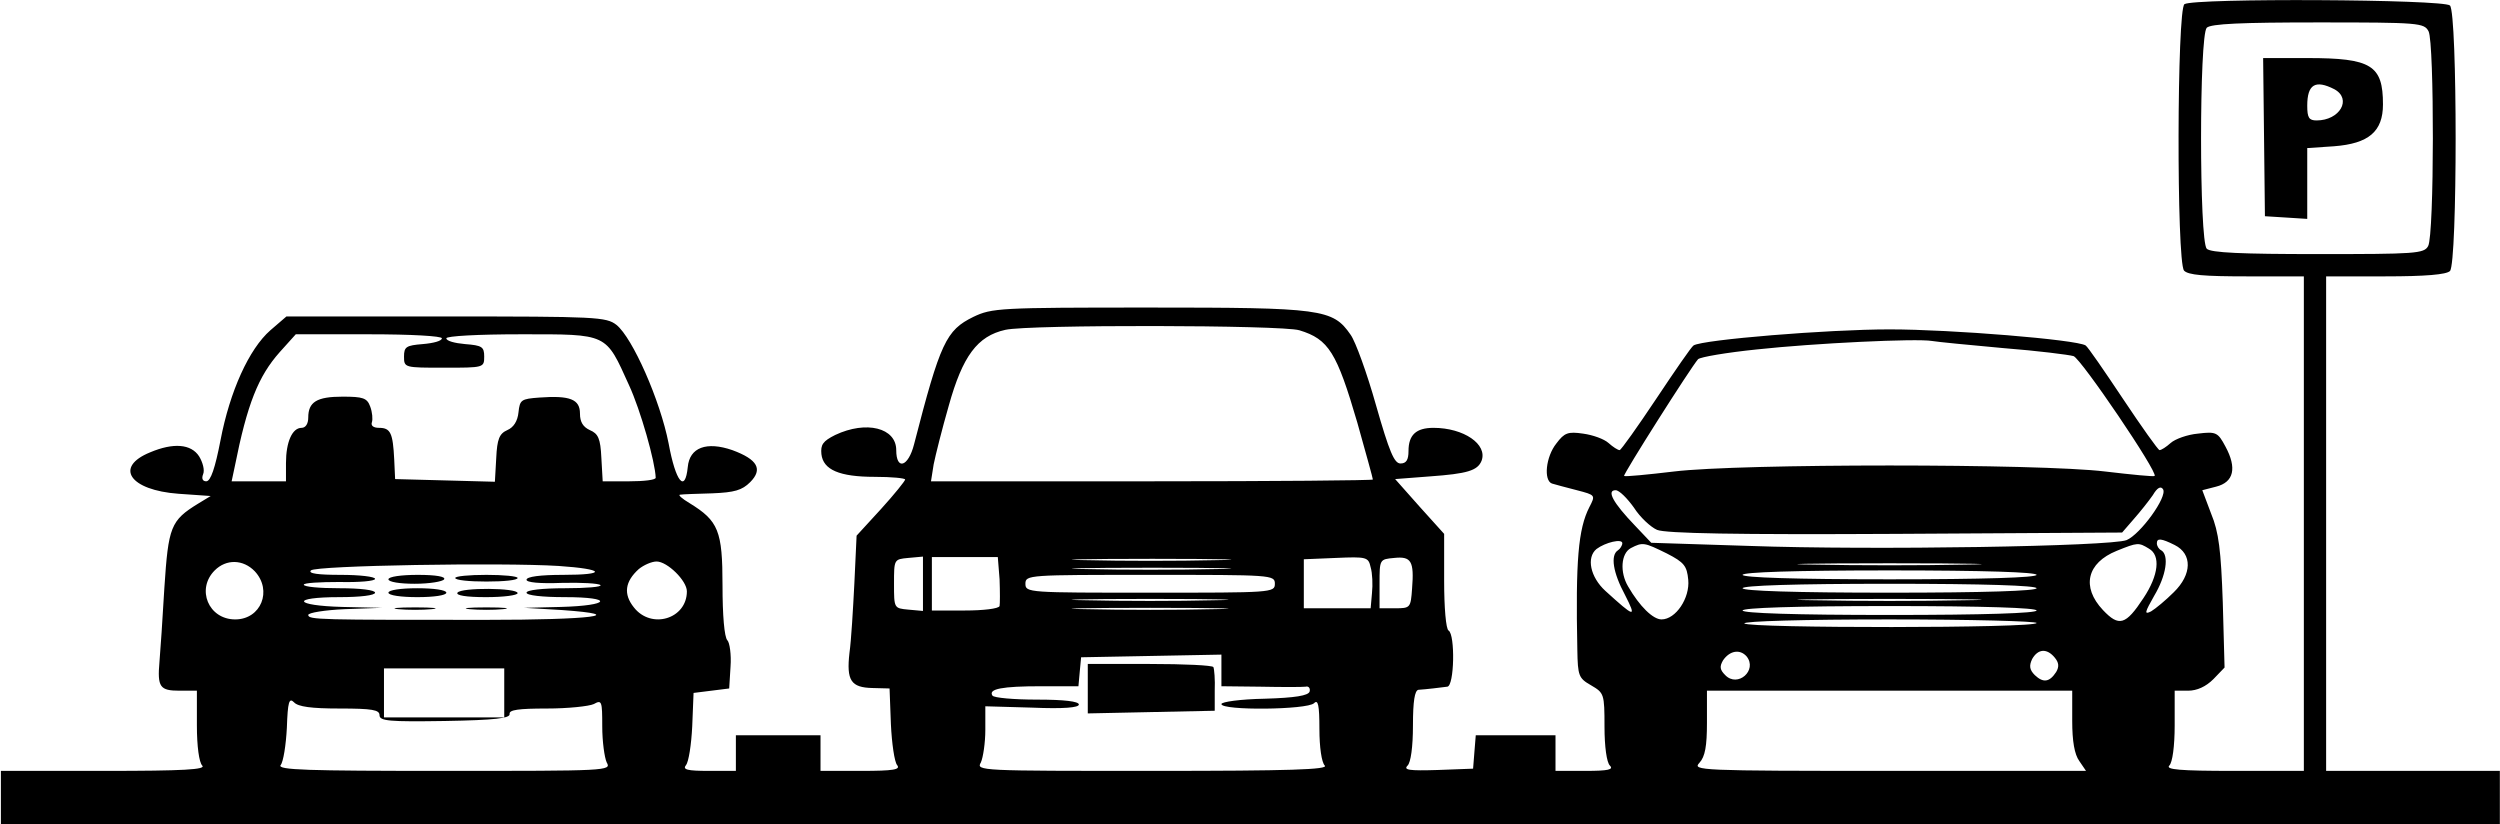 <svg width="2617" height="863" viewBox="0 0 2617 863" fill="none" xmlns="http://www.w3.org/2000/svg">
<path d="M2564.62 5.749C2572.54 13.677 2572.54 275.776 2564.62 283.704C2560.89 287.435 2538.97 289.3 2497 289.3H2434.99V548.135V806.969H2525.91H2616.84V834.951V862.933H1308.89H0.933V834.951V806.969H109.113C193.046 806.969 215.894 805.57 211.698 801.372C208.434 798.108 206.102 781.318 206.102 759.399V723.022H187.917C167.4 723.022 164.602 719.291 166.934 692.709C167.866 682.448 170.198 647.471 172.063 615.291C176.259 551.399 178.591 544.87 207.501 527.148L220.557 519.22L186.984 516.888C135.692 513.157 119.372 488.906 157.141 473.516C181.389 463.256 200.04 464.655 208.434 477.713C212.164 483.776 214.495 492.17 212.63 496.368C210.765 501.031 212.164 503.83 215.894 503.83C220.557 503.83 225.22 489.839 230.816 460.924C240.608 409.623 260.658 365.318 283.041 345.731L299.827 331.274H466.76C624.368 331.274 634.626 331.74 645.351 340.135C662.138 353.659 691.048 418.951 699.907 464.188C707.368 504.762 717.16 516.422 719.958 488.906C721.823 468.386 739.542 461.857 766.588 471.184C793.166 480.978 798.762 491.238 785.239 504.762C776.846 513.157 768.919 515.489 745.604 516.422C729.75 516.888 714.363 517.354 712.031 517.821C709.233 517.821 713.896 522.018 721.823 526.682C752.132 545.336 756.329 555.596 756.329 612.96C756.329 643.74 758.194 667.058 761.458 670.323C763.79 672.655 765.655 685.247 764.722 697.839L763.323 720.691L744.672 723.022L726.02 725.354L724.621 760.332C723.688 779.453 720.891 797.641 718.093 800.906C714.363 805.57 719.026 806.969 741.874 806.969H770.318V788.314V769.659H814.616H858.914V788.314V806.969H901.346C935.852 806.969 942.847 805.57 939.116 800.906C936.318 797.641 933.521 778.054 932.588 758L931.189 720.691L913.47 720.224C890.622 719.758 885.959 712.296 889.223 683.381C891.088 670.323 892.953 637.677 894.352 610.628L896.683 560.726L922.33 532.744C936.318 517.354 947.51 503.363 947.51 501.964C947.51 500.565 933.521 499.166 915.802 499.166C878.498 499.166 861.711 491.704 859.846 475.381C858.914 465.587 861.245 461.857 874.301 455.327C906.942 439.937 938.184 447.865 938.184 471.184C938.184 492.637 950.774 488.906 956.835 465.121C984.347 358.323 990.409 345.731 1018.85 331.74C1038.44 322.413 1045.9 321.946 1203.04 321.946C1383.49 321.946 1395.15 323.345 1413.8 350.395C1418.93 357.39 1431.06 390.969 1440.38 424.081C1454.37 473.049 1459.5 485.175 1466.03 485.175C1472.09 485.175 1474.42 481.444 1474.42 472.117C1474.42 455.327 1482.35 447.865 1500.53 447.865C1532.24 447.865 1557.42 465.121 1550.89 482.377C1546.7 492.637 1535.97 495.901 1496.8 498.7L1460.43 501.498L1486.08 530.413L1511.73 558.861V608.296C1511.73 635.812 1513.59 658.664 1516.39 660.063C1523.38 664.26 1522.45 718.359 1514.99 718.825C1507.99 719.758 1492.61 721.623 1484.68 722.09C1480.95 723.022 1479.08 733.749 1479.08 759.399C1479.08 782.251 1476.75 798.108 1473.49 801.372C1468.83 806.036 1474.89 806.969 1504.73 806.036L1542.03 804.637L1543.43 786.915L1544.83 769.659H1586.8H1628.3V788.314V806.969H1659.54C1683.79 806.969 1689.38 805.57 1685.19 801.372C1681.92 798.108 1679.59 781.785 1679.59 760.798C1679.59 726.287 1679.12 725.354 1665.6 717.426C1652.55 709.964 1651.61 707.632 1651.15 680.117C1649.28 586.843 1652.08 553.731 1663.74 530.879C1670.27 518.287 1670.27 518.287 1650.68 513.157C1639.49 510.359 1627.83 507.094 1624.57 506.161C1615.71 502.897 1618.04 478.179 1629.23 464.188C1637.62 452.996 1641.35 451.596 1657.21 453.928C1667.47 455.327 1679.12 459.525 1683.79 463.722C1688.45 467.919 1693.58 471.184 1695.45 471.184C1696.84 471.184 1714.1 446.933 1733.68 417.552C1753.27 388.17 1770.52 362.987 1772.85 361.587C1782.64 355.525 1913.2 344.798 1978.02 344.798C2042.83 344.798 2173.4 355.525 2183.19 361.587C2185.52 362.987 2202.77 388.17 2222.36 417.552C2241.94 446.933 2259.19 471.184 2260.59 471.184C2262.46 471.184 2267.59 467.919 2272.25 463.722C2276.91 459.525 2289.97 454.861 2300.69 453.928C2319.81 451.596 2321.68 452.529 2329.6 467.453C2341.73 489.839 2338.46 504.762 2319.81 509.426L2305.36 513.157L2314.68 537.874C2322.61 556.996 2324.94 576.117 2326.81 630.682L2328.67 698.771L2317.01 710.897C2309.09 718.825 2299.76 723.022 2290.44 723.022H2276.45V759.399C2276.45 781.318 2274.12 798.108 2270.85 801.372C2266.66 805.57 2281.58 806.969 2338.46 806.969H2411.67V548.135V289.3H2351.52C2307.22 289.3 2290.44 287.901 2286.24 283.238C2278.31 273.444 2278.78 9.013 2286.71 4.35C2296.96 -2.179 2558.09 -0.78 2564.62 5.749ZM2310.02 29.067C2302.09 36.995 2302.09 252.457 2310.02 260.386C2314.22 264.583 2346.39 265.982 2426.59 265.982C2528.25 265.982 2537.57 265.516 2541.77 257.587C2548.3 245.928 2548.3 44.457 2542.23 32.798C2537.57 23.937 2532.44 23.471 2426.59 23.471C2346.39 23.471 2314.22 24.87 2310.02 29.067ZM1052.43 345.265C1023.05 351.794 1007.66 372.78 993.206 424.547C986.212 448.798 979.218 476.78 977.352 486.108L974.555 503.83H1205.84C1333.13 503.83 1437.12 502.897 1437.12 501.964C1437.12 500.565 1429.66 473.982 1420.8 442.269C1399.35 369.049 1390.96 355.058 1360.18 345.731C1341.99 340.135 1076.67 339.668 1052.43 345.265ZM467.227 354.126C467.227 356.924 476.086 359.256 486.811 360.188C504.53 361.587 506.862 362.987 506.862 373.247C506.862 384.906 506.396 384.906 464.895 384.906C423.395 384.906 422.929 384.906 422.929 373.247C422.929 362.987 425.26 361.587 442.513 360.188C453.704 359.256 462.564 356.924 462.564 354.126C462.564 351.794 430.856 349.928 386.092 349.928H309.619L292.833 368.583C270.451 393.767 258.793 422.682 245.737 488.439L242.473 503.83H270.917H299.361V484.709C299.361 462.789 305.889 447.865 315.681 447.865C319.878 447.865 322.676 443.668 322.676 437.139C322.676 420.816 331.535 415.22 358.58 415.22C380.03 415.22 384.227 416.619 387.49 425.48C389.822 431.543 390.288 439.004 389.356 441.803C387.957 445.534 390.755 447.865 396.816 447.865C408.94 447.865 411.271 453.462 412.67 480.978L413.603 501.498L465.828 502.897L518.053 504.296L519.452 479.578C520.384 459.525 522.716 453.928 531.109 450.197C537.637 447.399 541.834 440.87 542.766 431.543C544.165 418.484 545.564 417.552 564.682 416.152C596.856 413.821 607.115 418.018 607.115 432.942C607.115 441.803 610.379 446.933 617.373 450.197C626.233 453.928 628.564 459.058 629.497 479.112L630.896 503.83H658.874C673.795 503.83 686.385 502.43 686.385 500.099C685.919 483.776 670.531 429.211 658.407 403.094C633.694 348.529 636.958 349.928 545.564 349.928C499.867 349.928 467.227 351.794 467.227 354.126ZM1839.06 365.785C1807.36 369.049 1779.84 373.713 1777.51 376.045C1770.05 384.439 1698.71 496.834 1700.11 498.233C1701.04 499.166 1724.82 496.834 1752.33 493.57C1821.34 485.175 2134.69 485.175 2203.71 493.57C2231.22 496.834 2255 499.166 2255.46 498.233C2259.19 494.502 2178.53 375.578 2170.6 372.78C2165.94 371.381 2132.83 367.184 2096.92 364.386C2061.02 361.121 2027.45 357.857 2022.32 356.924C2006.46 354.126 1899.22 359.256 1839.06 365.785ZM2233.55 543.471L2221.42 557.462L1984.55 558.861C1817.61 559.794 1743.47 558.395 1734.61 554.664C1728.09 551.865 1716.89 541.605 1710.37 531.345C1703.37 521.552 1694.98 513.157 1691.25 513.157C1681.46 513.157 1688.45 526.215 1711.3 550L1728.55 568.188L1830.67 571.453C1961.23 576.117 2209.3 571.919 2226.09 565.39C2240.54 559.327 2268.99 520.152 2264.32 512.224C2261.99 508.493 2258.26 510.359 2253.6 518.287C2249.4 524.35 2240.54 535.543 2233.55 543.471ZM2257.8 568.655C2257.8 571.453 2259.66 574.717 2262.46 576.117C2270.85 581.247 2267.59 602.7 2255 623.686C2245.21 640.942 2244.27 643.74 2251.73 640.009C2256.4 637.211 2267.12 628.35 2275.51 619.955C2294.63 601.3 2295.1 579.848 2276.45 570.52C2262.46 563.525 2257.8 563.058 2257.8 568.655ZM1671.2 574.717C1660.47 583.578 1664.67 604.099 1680.52 618.556C1711.3 646.538 1713.63 647.471 1701.04 622.753C1688.45 599.435 1685.65 581.247 1693.58 576.117C1695.91 574.717 1698.24 570.987 1698.24 568.655C1698.24 563.525 1680.52 567.722 1671.2 574.717ZM2215.83 576.583C2184.59 589.175 2178.53 614.359 2201.37 638.61C2218.16 656.332 2225.15 654.466 2243.81 626.018C2259.66 602.233 2261.99 581.247 2249.4 574.251C2238.68 567.722 2237.74 567.722 2215.83 576.583ZM1707.1 573.785C1696.84 579.381 1695.45 598.969 1704.3 613.892C1716.43 634.879 1730.42 648.404 1739.28 648.404C1754.2 648.404 1769.12 626.018 1767.25 606.897C1765.86 592.439 1763.06 588.709 1744.87 579.381C1721.09 567.722 1719.69 567.256 1707.1 573.785ZM1444.11 611.094V636.744H1460.43C1476.29 636.744 1476.75 636.278 1478.15 616.224C1480.48 587.309 1477.22 582.179 1459.5 584.045C1444.11 585.444 1444.11 585.444 1444.11 611.094ZM1364.84 611.094V636.744H1399.81H1434.79L1436.19 620.888C1437.12 612.027 1436.65 599.901 1434.79 593.839C1432.46 583.112 1430.59 582.646 1398.42 584.045L1364.84 585.444V611.094ZM1137.29 586.377C1173.66 587.309 1234.28 587.309 1272.52 586.377C1310.29 585.91 1280.44 584.978 1206.3 584.978C1131.7 584.978 1100.92 585.91 1137.29 586.377ZM975.487 611.094V639.076H1009.99C1029.11 639.076 1045.43 637.211 1046.36 634.413C1046.83 632.081 1046.83 619.489 1046.36 606.43L1044.5 583.112H1009.99H975.487V611.094ZM935.852 611.094C935.852 636.744 935.852 636.744 950.774 638.143L966.161 639.543V611.094V582.646L950.774 584.045C935.852 585.444 935.852 585.444 935.852 611.094ZM1899.68 591.04C1943.05 591.973 2012.99 591.973 2055.89 591.04C2099.26 590.574 2063.82 589.641 1978.02 589.641C1892.22 589.641 1856.78 590.574 1899.68 591.04ZM668.666 595.704C654.211 608.762 652.345 621.821 663.536 635.812C681.722 659.13 719.026 647.937 719.026 619.022C719.026 607.83 698.509 587.776 687.318 587.776C682.188 587.776 673.795 591.507 668.666 595.704ZM325.473 597.103C322.209 600.368 332.934 601.767 356.715 601.767C376.3 601.767 392.62 603.632 392.62 605.964C392.62 608.296 375.833 609.695 355.316 609.229C334.799 609.229 318.013 610.161 318.013 612.027C318.013 614.359 334.799 615.758 355.316 615.758C377.232 615.758 392.62 617.623 392.62 620.422C392.62 623.22 377.232 625.085 355.316 625.085C304.024 625.085 306.822 633.946 358.58 635.345L399.614 636.278L360.912 637.677C339.928 638.61 322.676 641.408 322.676 643.74C322.676 648.87 335.266 648.87 508.261 648.87C618.772 648.87 660.272 643.74 588.463 638.61L548.828 636.278L587.064 635.345C639.289 633.946 643.02 625.085 591.261 625.085C567.48 625.085 551.16 623.22 551.16 620.422C551.16 617.623 567.946 615.758 591.727 615.758C613.643 615.758 630.43 614.359 628.564 612.493C626.699 610.628 608.514 609.695 588.463 610.161C564.682 611.094 551.16 609.695 551.16 606.897C551.16 603.632 565.615 601.767 589.396 601.767C636.025 601.767 633.227 595.704 584.733 592.439C525.047 588.709 330.603 591.973 325.473 597.103ZM224.754 597.103C205.17 616.691 218.226 648.404 246.203 648.404C273.249 648.404 285.372 618.09 266.72 598.036C254.597 585.444 236.878 584.978 224.754 597.103ZM1137.29 595.704C1173.66 596.637 1234.28 596.637 1272.52 595.704C1310.29 595.238 1280.44 594.305 1206.3 594.305C1131.7 594.305 1100.92 595.238 1137.29 595.704ZM1824.14 601.767C1824.14 604.565 1878.7 606.43 1978.02 606.43C2077.34 606.43 2131.9 604.565 2131.9 601.767C2131.9 598.969 2077.34 597.103 1978.02 597.103C1878.7 597.103 1824.14 598.969 1824.14 601.767ZM1073.41 611.094C1073.41 620.422 1076.67 620.422 1203.97 620.422C1331.27 620.422 1334.53 620.422 1334.53 611.094C1334.53 601.767 1331.27 601.767 1203.97 601.767C1076.67 601.767 1073.41 601.767 1073.41 611.094ZM1824.14 615.758C1824.14 618.556 1878.7 620.422 1978.02 620.422C2077.34 620.422 2131.9 618.556 2131.9 615.758C2131.9 612.96 2077.34 611.094 1978.02 611.094C1878.7 611.094 1824.14 612.96 1824.14 615.758ZM1899.68 628.35C1943.05 629.283 2012.99 629.283 2055.89 628.35C2099.26 627.883 2063.82 626.951 1978.02 626.951C1892.22 626.951 1856.78 627.883 1899.68 628.35ZM1137.29 628.35C1174.13 629.283 1233.81 629.283 1270.18 628.35C1307.02 627.883 1277.18 626.951 1203.97 626.951C1130.76 626.951 1100.92 627.883 1137.29 628.35ZM1824.14 639.076C1824.14 641.874 1878.7 643.74 1978.02 643.74C2077.34 643.74 2131.9 641.874 2131.9 639.076C2131.9 636.278 2077.34 634.413 1978.02 634.413C1878.7 634.413 1824.14 636.278 1824.14 639.076ZM1137.29 637.677C1174.13 638.61 1233.81 638.61 1270.18 637.677C1307.02 637.211 1277.18 636.278 1203.97 636.278C1130.76 636.278 1100.92 637.211 1137.29 637.677ZM1826.01 652.601C1829.27 657.731 2131.9 657.731 2131.9 652.135C2131.9 650.269 2062.42 648.404 1977.55 648.404C1888.96 648.404 1824.61 650.269 1826.01 652.601ZM2127.23 689.91C2123.97 696.906 2124.44 701.103 2130.03 706.7C2138.89 715.094 2145.42 714.161 2152.41 703.435C2155.68 697.839 2155.21 693.641 2151.01 688.511C2142.62 678.251 2133.29 679.184 2127.23 689.91ZM1803.63 691.309C1799.89 697.839 1800.36 701.103 1805.96 706.7C1819.01 720.224 1840 701.57 1828.34 687.112C1821.34 679.184 1810.62 681.049 1803.63 691.309ZM1130.3 702.969L1128.9 718.359H1089.73C1049.16 718.359 1034.24 721.157 1038.9 728.152C1040.3 730.484 1061.29 732.35 1085.53 732.35C1113.98 732.35 1129.36 734.215 1129.36 737.48C1129.36 740.744 1113.51 742.144 1080.4 740.744L1031.44 739.345V764.063C1031.44 777.587 1029.11 792.978 1026.78 798.108C1021.65 806.969 1025.38 806.969 1207.24 806.969C1351.32 806.969 1390.96 805.57 1386.76 801.372C1383.49 798.108 1381.16 782.251 1381.16 763.13C1381.16 737.946 1379.76 731.883 1375.57 736.081C1368.57 743.076 1278.58 744.009 1278.58 737.013C1278.58 734.682 1298.63 731.883 1323.81 731.417C1355.98 730.484 1369.51 728.152 1370.9 723.955C1371.84 720.691 1369.97 717.892 1366.71 718.825C1362.98 719.291 1341.99 719.291 1319.15 718.825L1278.58 718.359V702.036V685.247L1204.9 686.646L1131.7 688.045L1130.3 702.969ZM401.946 725.354V751.004H464.895H527.845V725.354V699.704H464.895H401.946V725.354ZM1786.84 756.601C1786.84 780.852 1784.97 792.045 1778.91 798.574C1771.45 806.502 1777.98 806.969 1977.55 806.969H2183.65L2176.66 796.709C2171.53 789.713 2169.2 775.722 2169.2 754.735V723.022H1978.02H1786.84V756.601ZM293.765 800.906C290.035 806.036 321.277 806.969 464.429 806.969C636.491 806.969 640.222 806.969 635.093 798.108C632.761 792.978 630.43 776.188 630.43 760.332C630.43 733.749 629.963 732.35 621.57 737.013C616.441 739.345 594.525 741.677 572.609 741.677C542.766 741.677 532.974 743.076 533.44 747.274C534.373 751.937 518.053 753.803 465.828 754.735C407.075 755.668 397.283 754.735 397.283 748.673C397.283 743.076 389.822 741.677 355.316 741.677C325.94 741.677 311.951 739.812 307.754 735.148C302.625 730.018 301.226 734.682 300.293 761.731C299.361 779.919 296.563 797.641 293.765 800.906Z" fill="black"/>
<path d="M2369.99 143.327L2370.92 226.341L2393.3 227.74L2415.22 229.139V192.296V154.987L2443.19 153.121C2479.57 150.323 2494.49 137.731 2494.49 109.283C2494.49 68.242 2482.36 60.78 2415.68 60.78H2369.05L2369.99 143.327ZM2443.66 93.426C2462.31 103.686 2449.26 126.072 2425.01 126.072C2417.08 126.072 2415.22 123.274 2415.22 110.682C2415.22 88.296 2423.61 83.166 2443.66 93.426Z" fill="black"/>
<path d="M541.834 605.031C541.834 607.363 527.379 608.762 509.193 608.762C491.474 608.762 476.553 607.363 476.553 605.031C476.553 603.166 491.008 601.767 509.193 601.767C526.913 601.767 541.834 603.166 541.834 605.031Z" fill="black"/>
<path d="M464.896 606.43C463.497 608.762 449.508 611.094 434.12 611.094C418.732 611.094 406.609 609.229 406.609 606.43C406.609 603.632 420.131 601.767 437.384 601.767C456.502 601.767 466.761 603.632 464.896 606.43Z" fill="black"/>
<path d="M541.834 620.888C541.834 623.22 526.913 625.085 508.727 625.085C487.744 625.085 477.019 623.22 478.884 620.421C482.615 614.825 541.834 615.291 541.834 620.888Z" fill="black"/>
<path d="M467.227 620.421C467.227 623.22 454.17 625.085 436.917 625.085C419.665 625.085 406.608 623.22 406.608 620.421C406.608 617.623 419.665 615.758 436.917 615.758C454.17 615.758 467.227 617.623 467.227 620.421Z" fill="black"/>
<path d="M526.446 637.677C517.12 638.61 501.266 638.61 491.474 637.677C482.148 636.744 490.075 635.812 509.193 635.812C528.311 635.812 536.238 636.744 526.446 637.677Z" fill="black"/>
<path d="M451.839 637.677C442.513 638.61 426.659 638.61 416.867 637.677C407.541 636.744 415.468 635.812 434.586 635.812C453.704 635.812 461.631 636.744 451.839 637.677Z" fill="black"/>
<path d="M1270.18 698.305C1271.12 700.637 1272.05 711.363 1271.58 723.022V744.009L1204.9 745.408L1138.69 746.807V720.691V695.04H1203.5C1239.41 695.04 1269.25 696.439 1270.18 698.305Z" fill="black"/>
</svg>
